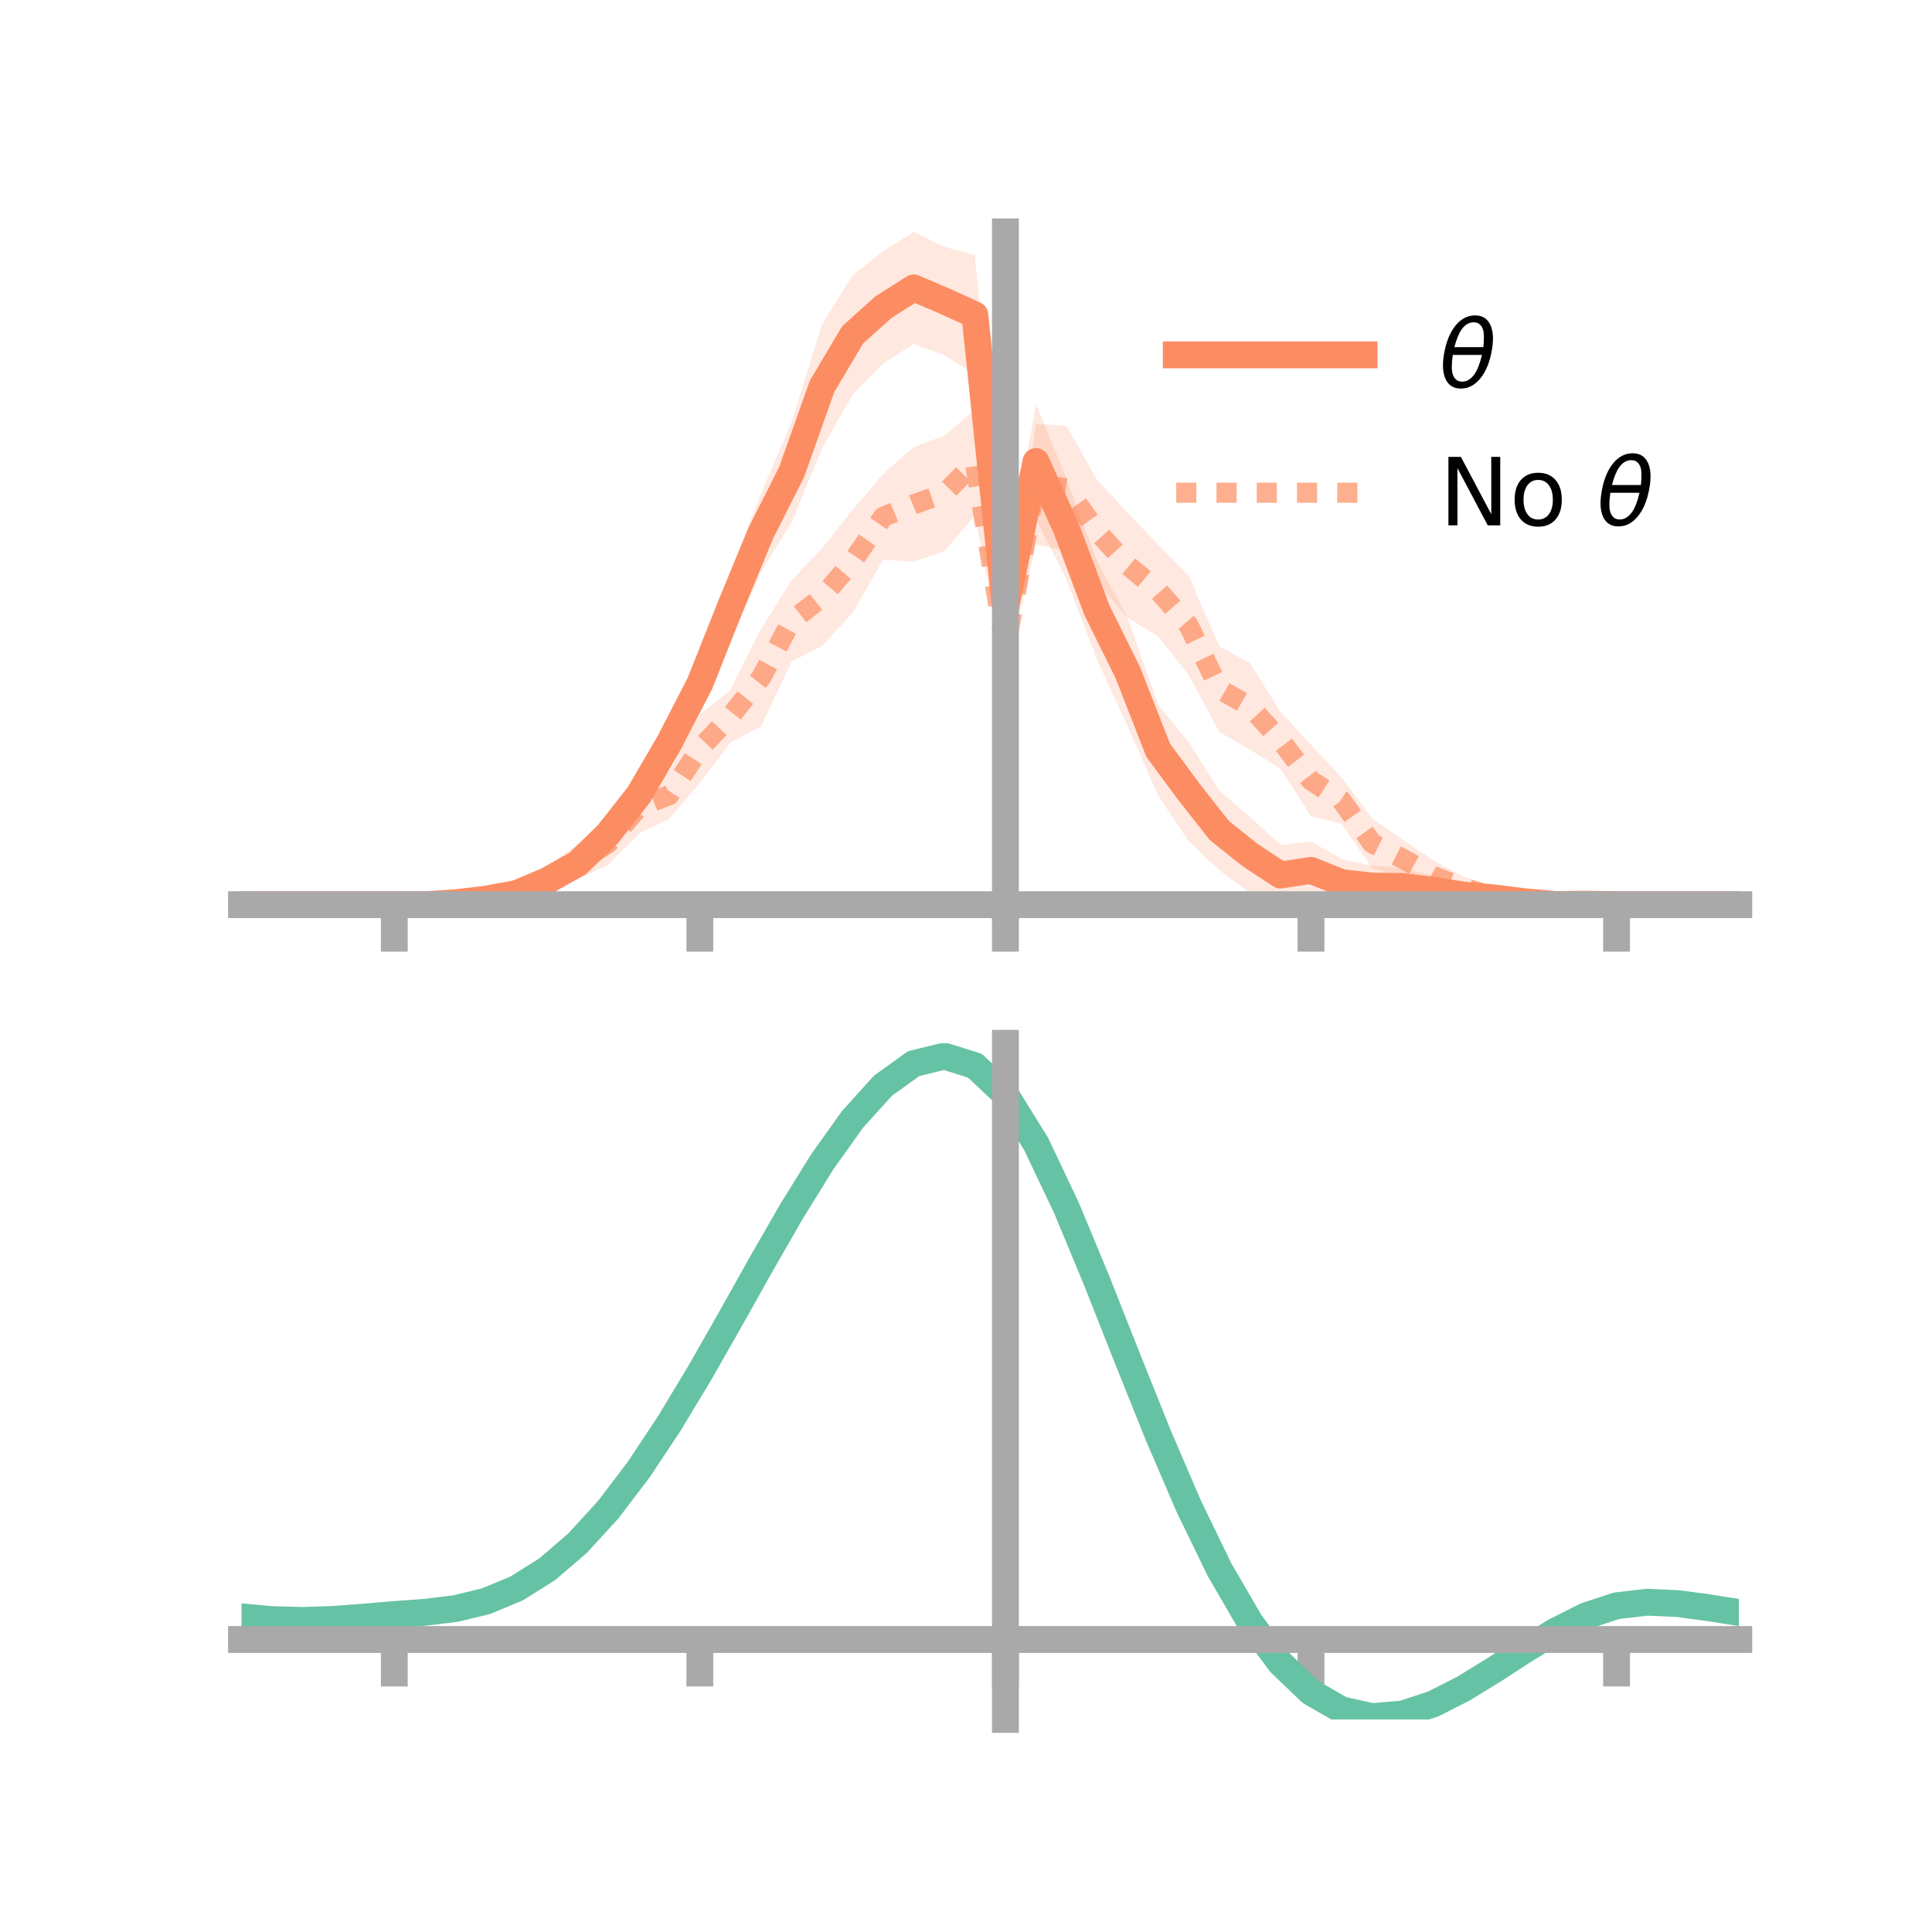 <?xml version="1.0" encoding="utf-8" standalone="no"?>
<!DOCTYPE svg PUBLIC "-//W3C//DTD SVG 1.1//EN"
  "http://www.w3.org/Graphics/SVG/1.1/DTD/svg11.dtd">
<!-- Created with matplotlib (https://matplotlib.org/) -->
<svg height="144pt" version="1.1" viewBox="0 0 144 144" width="144pt" xmlns="http://www.w3.org/2000/svg" xmlns:xlink="http://www.w3.org/1999/xlink">
 <defs>
  <style type="text/css">*{stroke-linecap:butt;stroke-linejoin:round;}</style>
 </defs>
 <g id="figure_1">
  <g id="patch_1">
   <path d="M 0 144 
L 144 144 
L 144 0 
L 0 0 
z
" style="fill:none;"/>
  </g>
  <g id="axes_1">
   <g id="patch_2">
    <path d="M 18 67.68 
L 129.6 67.68 
L 129.6 17.28 
L 18 17.28 
z
" style="fill:none;"/>
   </g>
   <g id="PolyCollection_1">
    <path clip-path="url(#p82e289b2f5)" d="M 18 67.429 
L 18 67.429 
L 20.278 67.429 
L 22.555 67.429 
L 24.833 67.429 
L 27.11 67.429 
L 29.388 67.429 
L 31.665 67.348 
L 33.943 67.055 
L 36.22 66.652 
L 38.498 65.921 
L 40.776 64.754 
L 43.053 63.34 
L 45.331 60.521 
L 47.608 57.561 
L 49.886 53.461 
L 52.163 48.967 
L 54.441 42.628 
L 56.718 36.788 
L 58.996 31.475 
L 61.273 24.164 
L 63.551 20.519 
L 65.829 18.722 
L 68.106 17.28 
L 70.384 18.4 
L 72.661 19 
L 74.939 43.02 
L 77.216 30.113 
L 79.494 35.678 
L 81.771 41.854 
L 84.049 46.072 
L 86.327 52.532 
L 88.604 55.312 
L 90.882 58.939 
L 93.159 60.885 
L 95.437 62.974 
L 97.714 62.722 
L 99.992 64.026 
L 102.269 64.527 
L 104.547 64.669 
L 106.824 65.301 
L 109.102 65.757 
L 111.38 66.215 
L 113.657 66.764 
L 115.935 67.17 
L 118.212 67.276 
L 120.49 67.429 
L 122.767 67.429 
L 125.045 67.429 
L 127.322 67.429 
L 129.6 67.429 
L 129.6 67.429 
L 129.6 67.429 
L 127.322 67.429 
L 125.045 67.429 
L 122.767 67.429 
L 120.49 67.429 
L 118.212 67.507 
L 115.935 67.658 
L 113.657 67.659 
L 111.38 67.641 
L 109.102 67.68 
L 106.824 67.418 
L 104.547 67.478 
L 102.269 67.558 
L 99.992 67.549 
L 97.714 67.027 
L 95.437 67.47 
L 93.159 66.556 
L 90.882 64.86 
L 88.604 62.697 
L 86.327 59.307 
L 84.049 54.147 
L 81.771 49.164 
L 79.494 43.205 
L 77.216 38.69 
L 74.939 47.627 
L 72.661 27.942 
L 70.384 26.467 
L 68.106 25.639 
L 65.829 27.093 
L 63.551 29.395 
L 61.273 33.418 
L 58.996 38.932 
L 56.718 42.623 
L 54.441 47.787 
L 52.163 52.926 
L 49.886 57.24 
L 47.608 60.948 
L 45.331 63.77 
L 43.053 65.39 
L 40.776 66.525 
L 38.498 67.28 
L 36.22 67.388 
L 33.943 67.516 
L 31.665 67.518 
L 29.388 67.429 
L 27.11 67.429 
L 24.833 67.429 
L 22.555 67.429 
L 20.278 67.429 
L 18 67.429 
z
" style="fill:#fc8d62;fill-opacity:0.2;"/>
   </g>
   <g id="PolyCollection_2">
    <path clip-path="url(#p82e289b2f5)" d="M 18 67.429 
L 18 67.429 
L 20.278 67.429 
L 22.555 67.429 
L 24.833 67.429 
L 27.11 67.429 
L 29.388 67.429 
L 31.665 67.327 
L 33.943 66.919 
L 36.22 66.305 
L 38.498 65.587 
L 40.776 64.59 
L 43.053 62.924 
L 45.331 61.223 
L 47.608 58.178 
L 49.886 57.495 
L 52.163 53.254 
L 54.441 51.446 
L 56.718 46.882 
L 58.996 43.253 
L 61.273 40.87 
L 63.551 37.996 
L 65.829 35.322 
L 68.106 33.314 
L 70.384 32.486 
L 72.661 30.533 
L 74.939 46.383 
L 77.216 31.58 
L 79.494 31.757 
L 81.771 35.778 
L 84.049 38.215 
L 86.327 40.608 
L 88.604 42.943 
L 90.882 48.163 
L 93.159 49.438 
L 95.437 53.043 
L 97.714 55.518 
L 99.992 57.935 
L 102.269 61.01 
L 104.547 62.586 
L 106.824 64.129 
L 109.102 65.35 
L 111.38 66.098 
L 113.657 66.855 
L 115.935 67.19 
L 118.212 67.388 
L 120.49 67.428 
L 122.767 67.429 
L 125.045 67.429 
L 127.322 67.429 
L 129.6 67.429 
L 129.6 67.429 
L 129.6 67.429 
L 127.322 67.429 
L 125.045 67.429 
L 122.767 67.429 
L 120.49 67.43 
L 118.212 67.507 
L 115.935 67.654 
L 113.657 67.715 
L 111.38 67.598 
L 109.102 67.007 
L 106.824 66.459 
L 104.547 65.417 
L 102.269 64.688 
L 99.992 61.395 
L 97.714 60.832 
L 95.437 57.297 
L 93.159 55.867 
L 90.882 54.554 
L 88.604 50.313 
L 86.327 47.437 
L 84.049 46.053 
L 81.771 43.42 
L 79.494 41.024 
L 77.216 40.602 
L 74.939 50.307 
L 72.661 38.414 
L 70.384 41.086 
L 68.106 41.859 
L 65.829 41.715 
L 63.551 45.663 
L 61.273 48.146 
L 58.996 49.31 
L 56.718 54.151 
L 54.441 55.345 
L 52.163 58.345 
L 49.886 61.026 
L 47.608 62.142 
L 45.331 64.469 
L 43.053 65.544 
L 40.776 66.433 
L 38.498 67.046 
L 36.22 67.268 
L 33.943 67.454 
L 31.665 67.459 
L 29.388 67.429 
L 27.11 67.429 
L 24.833 67.429 
L 22.555 67.429 
L 20.278 67.429 
L 18 67.429 
z
" style="fill:#fc8d62;fill-opacity:0.2;"/>
   </g>
   <g id="matplotlib.axis_1">
    <g id="xtick_1">
     <g id="line2d_1">
      <defs>
       <path d="M 0 0 
L 0 3.5 
" id="m0e5463f397" style="stroke:#a9a9a9;stroke-width:2;"/>
      </defs>
      <g>
       <use style="fill:#a9a9a9;stroke:#a9a9a9;stroke-width:2;" x="29.388" xlink:href="#m0e5463f397" y="67.429"/>
      </g>
     </g>
    </g>
    <g id="xtick_2">
     <g id="line2d_2">
      <g>
       <use style="fill:#a9a9a9;stroke:#a9a9a9;stroke-width:2;" x="52.163" xlink:href="#m0e5463f397" y="67.429"/>
      </g>
     </g>
    </g>
    <g id="xtick_3">
     <g id="line2d_3">
      <g>
       <use style="fill:#a9a9a9;stroke:#a9a9a9;stroke-width:2;" x="74.939" xlink:href="#m0e5463f397" y="67.429"/>
      </g>
     </g>
    </g>
    <g id="xtick_4">
     <g id="line2d_4">
      <g>
       <use style="fill:#a9a9a9;stroke:#a9a9a9;stroke-width:2;" x="97.714" xlink:href="#m0e5463f397" y="67.429"/>
      </g>
     </g>
    </g>
    <g id="xtick_5">
     <g id="line2d_5">
      <g>
       <use style="fill:#a9a9a9;stroke:#a9a9a9;stroke-width:2;" x="120.49" xlink:href="#m0e5463f397" y="67.429"/>
      </g>
     </g>
    </g>
   </g>
   <g id="matplotlib.axis_2"/>
   <g id="line2d_6">
    <path clip-path="url(#p82e289b2f5)" d="M 18 67.429 
L 20.278 67.429 
L 22.555 67.429 
L 24.833 67.429 
L 27.11 67.429 
L 29.388 67.429 
L 31.665 67.433 
L 33.943 67.285 
L 36.22 67.02 
L 38.498 66.6 
L 40.776 65.64 
L 43.053 64.365 
L 45.331 62.145 
L 47.608 59.255 
L 49.886 55.351 
L 52.163 50.946 
L 54.441 45.207 
L 56.718 39.706 
L 58.996 35.203 
L 61.273 28.791 
L 63.551 24.957 
L 65.829 22.907 
L 68.106 21.46 
L 70.384 22.433 
L 72.661 23.471 
L 74.939 45.323 
L 77.216 34.401 
L 79.494 39.441 
L 81.771 45.509 
L 84.049 50.11 
L 86.327 55.92 
L 88.604 59.005 
L 90.882 61.9 
L 93.159 63.72 
L 95.437 65.222 
L 97.714 64.874 
L 99.992 65.787 
L 102.269 66.043 
L 104.547 66.074 
L 106.824 66.359 
L 109.102 66.719 
L 111.38 66.928 
L 113.657 67.211 
L 115.935 67.414 
L 118.212 67.391 
L 120.49 67.429 
L 122.767 67.429 
L 125.045 67.429 
L 127.322 67.429 
L 129.6 67.429 
" style="fill:none;stroke:#fc8d62;stroke-linecap:square;stroke-width:2;"/>
   </g>
   <g id="line2d_7">
    <path clip-path="url(#p82e289b2f5)" d="M 18 67.429 
L 20.278 67.429 
L 22.555 67.429 
L 24.833 67.429 
L 27.11 67.429 
L 29.388 67.429 
L 31.665 67.393 
L 33.943 67.186 
L 36.22 66.786 
L 38.498 66.316 
L 40.776 65.511 
L 43.053 64.234 
L 45.331 62.846 
L 47.608 60.16 
L 49.886 59.261 
L 52.163 55.8 
L 54.441 53.396 
L 56.718 50.517 
L 58.996 46.281 
L 61.273 44.508 
L 63.551 41.83 
L 65.829 38.519 
L 68.106 37.586 
L 70.384 36.786 
L 72.661 34.474 
L 74.939 48.345 
L 77.216 36.091 
L 79.494 36.391 
L 81.771 39.599 
L 84.049 42.134 
L 86.327 44.022 
L 88.604 46.628 
L 90.882 51.359 
L 93.159 52.653 
L 95.437 55.17 
L 97.714 58.175 
L 99.992 59.665 
L 102.269 62.849 
L 104.547 64.001 
L 106.824 65.294 
L 109.102 66.178 
L 111.38 66.848 
L 113.657 67.285 
L 115.935 67.422 
L 118.212 67.448 
L 120.49 67.429 
L 122.767 67.429 
L 125.045 67.429 
L 127.322 67.429 
L 129.6 67.429 
" style="fill:none;stroke:#fc8d62;stroke-dasharray:1.5,1.5;stroke-dashoffset:0;stroke-opacity:0.7;stroke-width:1.5;"/>
   </g>
   <g id="patch_3">
    <path d="M 74.939 67.68 
L 74.939 17.28 
" style="fill:none;stroke:#a9a9a9;stroke-linecap:square;stroke-linejoin:miter;stroke-width:2;"/>
   </g>
   <g id="patch_4">
    <path d="M 129.6 67.68 
L 129.6 17.28 
" style="fill:none;"/>
   </g>
   <g id="patch_5">
    <path d="M 18 67.429 
L 129.6 67.429 
" style="fill:none;stroke:#a9a9a9;stroke-linecap:square;stroke-linejoin:miter;stroke-width:2;"/>
   </g>
   <g id="patch_6">
    <path d="M 18 17.28 
L 129.6 17.28 
" style="fill:none;"/>
   </g>
   <g id="legend_1">
    <g id="line2d_8">
     <path d="M 87.67 26.449 
L 101.67 26.449 
" style="fill:none;stroke:#fc8d62;stroke-linecap:square;stroke-width:2;"/>
    </g>
    <g id="line2d_9"/>
    <g id="text_1">
     <!-- $\theta$ -->
     <g transform="translate(107.27 28.899)scale(0.07 -0.07)">
      <defs>
       <path d="M 45.516 34.672 
L 14.453 34.672 
Q 12.359 20.062 14.5 13.875 
Q 17.188 6.25 24.469 6.25 
Q 31.781 6.25 37.359 13.922 
Q 42.234 20.656 45.516 34.672 
z
M 47.016 42.969 
Q 48.344 56.844 46.625 61.719 
Q 43.953 69.438 36.766 69.438 
Q 29.297 69.438 23.828 61.812 
Q 19.531 55.672 16.156 42.969 
z
M 38.188 76.766 
Q 49.906 76.766 54.594 66.406 
Q 59.281 56.109 55.719 37.844 
Q 52.203 19.625 43.453 9.281 
Q 34.766 -1.125 23.047 -1.125 
Q 11.281 -1.125 6.641 9.281 
Q 2 19.625 5.516 37.844 
Q 9.078 56.109 17.719 66.406 
Q 26.422 76.766 38.188 76.766 
z
" id="DejaVuSans-Oblique-952"/>
      </defs>
      <use transform="translate(0 0.234)" xlink:href="#DejaVuSans-Oblique-952"/>
     </g>
    </g>
    <g id="line2d_10">
     <path d="M 87.67 36.724 
L 101.67 36.724 
" style="fill:none;stroke:#fc8d62;stroke-dasharray:1.5,1.5;stroke-dashoffset:0;stroke-opacity:0.7;stroke-width:1.5;"/>
    </g>
    <g id="line2d_11"/>
    <g id="text_2">
     <!-- No $\theta$ -->
     <g transform="translate(107.27 39.174)scale(0.07 -0.07)">
      <defs>
       <path d="M 9.812 72.906 
L 23.094 72.906 
L 55.422 11.922 
L 55.422 72.906 
L 64.984 72.906 
L 64.984 0 
L 51.703 0 
L 19.391 60.984 
L 19.391 0 
L 9.812 0 
z
" id="DejaVuSans-78"/>
       <path d="M 30.609 48.391 
Q 23.391 48.391 19.188 42.75 
Q 14.984 37.109 14.984 27.297 
Q 14.984 17.484 19.156 11.844 
Q 23.344 6.203 30.609 6.203 
Q 37.797 6.203 41.984 11.859 
Q 46.188 17.531 46.188 27.297 
Q 46.188 37.016 41.984 42.703 
Q 37.797 48.391 30.609 48.391 
z
M 30.609 56 
Q 42.328 56 49.016 48.375 
Q 55.719 40.766 55.719 27.297 
Q 55.719 13.875 49.016 6.219 
Q 42.328 -1.422 30.609 -1.422 
Q 18.844 -1.422 12.172 6.219 
Q 5.516 13.875 5.516 27.297 
Q 5.516 40.766 12.172 48.375 
Q 18.844 56 30.609 56 
z
" id="DejaVuSans-111"/>
       <path id="DejaVuSans-32"/>
      </defs>
      <use transform="translate(0 0.234)" xlink:href="#DejaVuSans-78"/>
      <use transform="translate(74.805 0.234)" xlink:href="#DejaVuSans-111"/>
      <use transform="translate(135.986 0.234)" xlink:href="#DejaVuSans-32"/>
      <use transform="translate(167.773 0.234)" xlink:href="#DejaVuSans-Oblique-952"/>
     </g>
    </g>
   </g>
  </g>
  <g id="axes_2">
   <g id="patch_7">
    <path d="M 18 128.16 
L 129.6 128.16 
L 129.6 77.76 
L 18 77.76 
z
" style="fill:none;"/>
   </g>
   <g id="PolyCollection_3">
    <path clip-path="url(#p2ee5de41be)" d="M 18 120.548 
L 18 120.47 
L 20.278 120.687 
L 22.555 120.749 
L 24.833 120.666 
L 27.11 120.485 
L 29.388 120.285 
L 31.665 120.115 
L 33.943 119.832 
L 36.22 119.277 
L 38.498 118.32 
L 40.776 116.871 
L 43.053 114.877 
L 45.331 112.331 
L 47.608 109.265 
L 49.886 105.745 
L 52.163 101.874 
L 54.441 97.781 
L 56.718 93.62 
L 58.996 89.566 
L 61.273 85.809 
L 63.551 82.548 
L 65.829 79.985 
L 68.106 78.323 
L 70.384 77.76 
L 72.661 78.484 
L 74.939 80.664 
L 77.216 84.39 
L 79.494 89.262 
L 81.771 94.833 
L 84.049 100.687 
L 86.327 106.458 
L 88.604 111.847 
L 90.882 116.619 
L 93.159 120.608 
L 95.437 123.716 
L 97.714 125.912 
L 99.992 127.224 
L 102.269 127.732 
L 104.547 127.547 
L 106.824 126.808 
L 109.102 125.67 
L 111.38 124.294 
L 113.657 122.842 
L 115.935 121.474 
L 118.212 120.343 
L 120.49 119.599 
L 122.767 119.339 
L 125.045 119.446 
L 127.322 119.759 
L 129.6 120.136 
L 129.6 120.242 
L 129.6 120.242 
L 127.322 119.891 
L 125.045 119.599 
L 122.767 119.503 
L 120.49 119.767 
L 118.212 120.52 
L 115.935 121.679 
L 113.657 123.092 
L 111.38 124.597 
L 109.102 126.023 
L 106.824 127.2 
L 104.547 127.964 
L 102.269 128.16 
L 99.992 127.659 
L 97.714 126.36 
L 95.437 124.205 
L 93.159 121.178 
L 90.882 117.311 
L 88.604 112.694 
L 86.327 107.481 
L 84.049 101.893 
L 81.771 96.222 
L 79.494 90.819 
L 77.216 86.093 
L 74.939 82.48 
L 72.661 80.372 
L 70.384 79.676 
L 68.106 80.224 
L 65.829 81.827 
L 63.551 84.292 
L 61.273 87.42 
L 58.996 91.017 
L 56.718 94.89 
L 54.441 98.86 
L 52.163 102.76 
L 49.886 106.447 
L 47.608 109.798 
L 45.331 112.721 
L 43.053 115.156 
L 40.776 117.073 
L 38.498 118.478 
L 36.22 119.413 
L 33.943 119.957 
L 31.665 120.23 
L 29.388 120.391 
L 27.11 120.575 
L 24.833 120.737 
L 22.555 120.805 
L 20.278 120.745 
L 18 120.548 
z
" style="fill:#66c2a5;fill-opacity:0.2;"/>
   </g>
   <g id="matplotlib.axis_3">
    <g id="xtick_6">
     <g id="line2d_12">
      <g>
       <use style="fill:#a9a9a9;stroke:#a9a9a9;stroke-width:2;" x="29.388" xlink:href="#m0e5463f397" y="122.199"/>
      </g>
     </g>
    </g>
    <g id="xtick_7">
     <g id="line2d_13">
      <g>
       <use style="fill:#a9a9a9;stroke:#a9a9a9;stroke-width:2;" x="52.163" xlink:href="#m0e5463f397" y="122.199"/>
      </g>
     </g>
    </g>
    <g id="xtick_8">
     <g id="line2d_14">
      <g>
       <use style="fill:#a9a9a9;stroke:#a9a9a9;stroke-width:2;" x="74.939" xlink:href="#m0e5463f397" y="122.199"/>
      </g>
     </g>
    </g>
    <g id="xtick_9">
     <g id="line2d_15">
      <g>
       <use style="fill:#a9a9a9;stroke:#a9a9a9;stroke-width:2;" x="97.714" xlink:href="#m0e5463f397" y="122.199"/>
      </g>
     </g>
    </g>
    <g id="xtick_10">
     <g id="line2d_16">
      <g>
       <use style="fill:#a9a9a9;stroke:#a9a9a9;stroke-width:2;" x="120.49" xlink:href="#m0e5463f397" y="122.199"/>
      </g>
     </g>
    </g>
   </g>
   <g id="matplotlib.axis_4"/>
   <g id="line2d_17">
    <path clip-path="url(#p2ee5de41be)" d="M 18 120.509 
L 20.278 120.716 
L 22.555 120.777 
L 24.833 120.702 
L 27.11 120.53 
L 29.388 120.338 
L 31.665 120.172 
L 33.943 119.895 
L 36.22 119.345 
L 38.498 118.399 
L 40.776 116.972 
L 43.053 115.016 
L 45.331 112.526 
L 47.608 109.531 
L 49.886 106.096 
L 52.163 102.317 
L 54.441 98.32 
L 56.718 94.255 
L 58.996 90.292 
L 61.273 86.615 
L 63.551 83.42 
L 65.829 80.906 
L 68.106 79.274 
L 70.384 78.718 
L 72.661 79.428 
L 74.939 81.572 
L 77.216 85.241 
L 79.494 90.04 
L 81.771 95.527 
L 84.049 101.29 
L 86.327 106.97 
L 88.604 112.271 
L 90.882 116.965 
L 93.159 120.893 
L 95.437 123.961 
L 97.714 126.136 
L 99.992 127.442 
L 102.269 127.946 
L 104.547 127.755 
L 106.824 127.004 
L 109.102 125.846 
L 111.38 124.445 
L 113.657 122.967 
L 115.935 121.577 
L 118.212 120.432 
L 120.49 119.683 
L 122.767 119.421 
L 125.045 119.522 
L 127.322 119.825 
L 129.6 120.189 
" style="fill:none;stroke:#66c2a5;stroke-linecap:square;stroke-width:2;"/>
   </g>
   <g id="patch_8">
    <path d="M 74.939 128.16 
L 74.939 77.76 
" style="fill:none;stroke:#a9a9a9;stroke-linecap:square;stroke-linejoin:miter;stroke-width:2;"/>
   </g>
   <g id="patch_9">
    <path d="M 129.6 128.16 
L 129.6 77.76 
" style="fill:none;"/>
   </g>
   <g id="patch_10">
    <path d="M 18 122.199 
L 129.6 122.199 
" style="fill:none;stroke:#a9a9a9;stroke-linecap:square;stroke-linejoin:miter;stroke-width:2;"/>
   </g>
   <g id="patch_11">
    <path d="M 18 77.76 
L 129.6 77.76 
" style="fill:none;"/>
   </g>
  </g>
 </g>
 <defs>
  <clipPath id="p82e289b2f5">
   <rect height="50.4" width="111.6" x="18" y="17.28"/>
  </clipPath>
  <clipPath id="p2ee5de41be">
   <rect height="50.4" width="111.6" x="18" y="77.76"/>
  </clipPath>
 </defs>
</svg>
